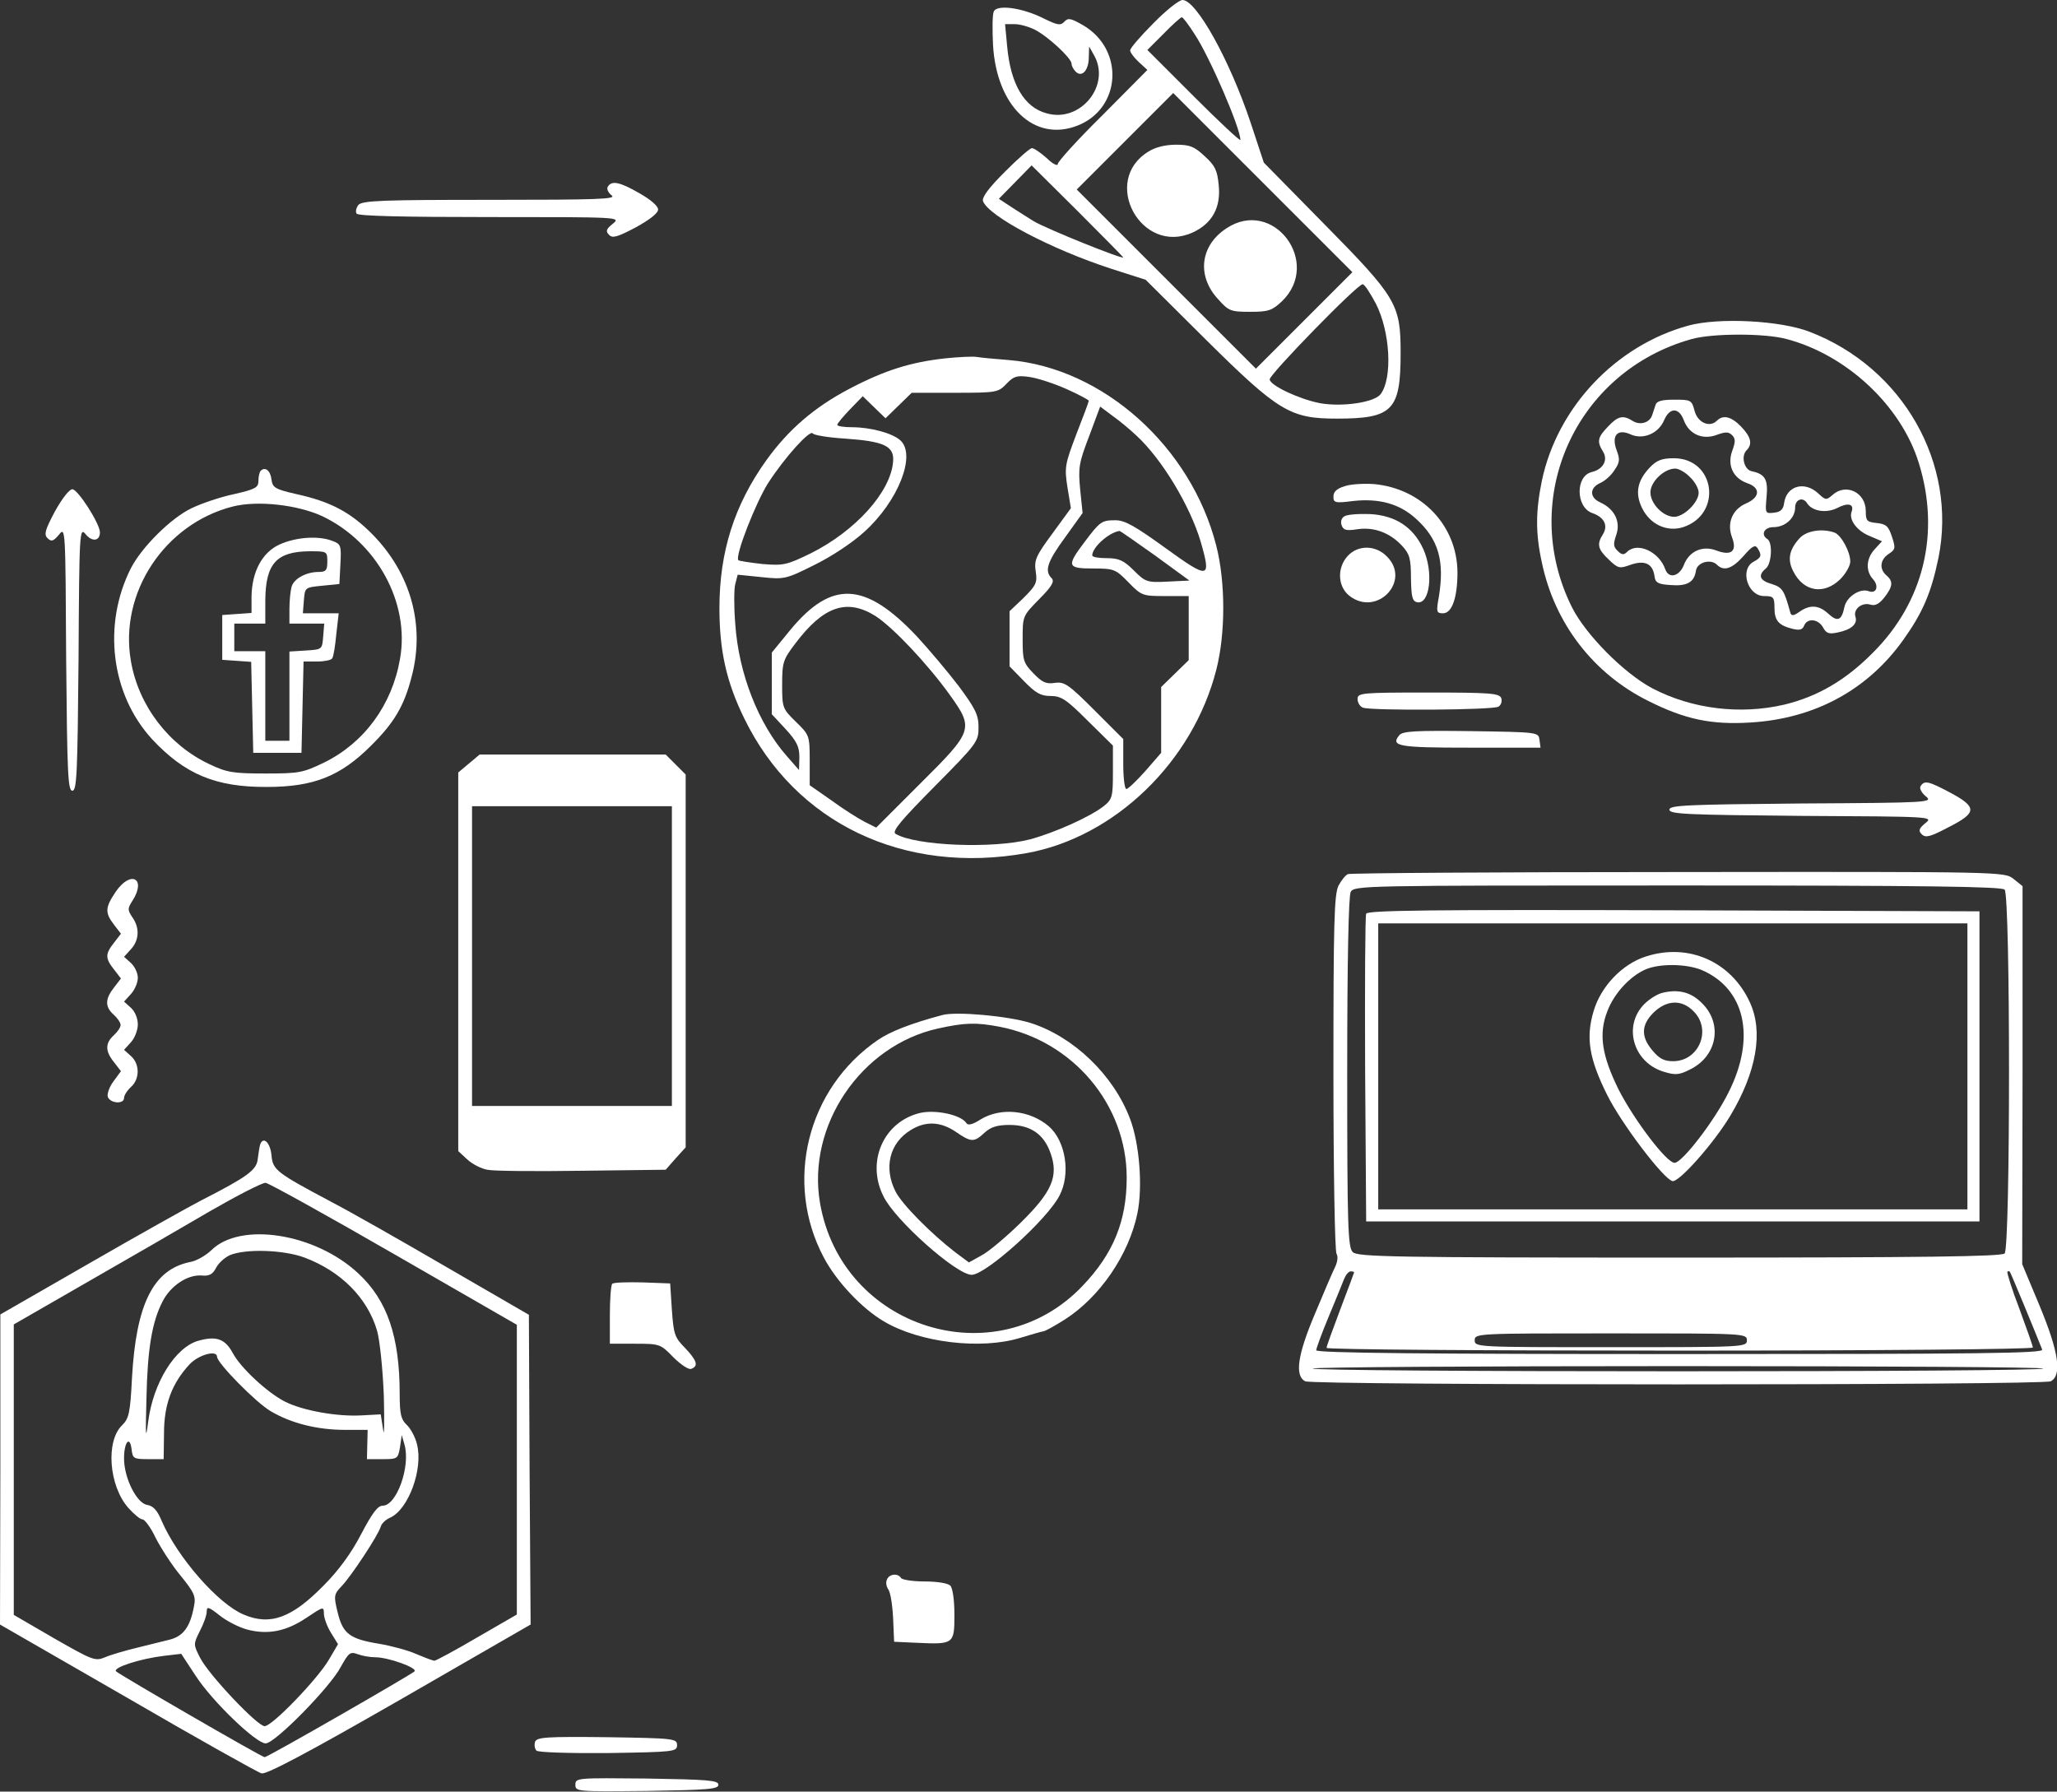 <svg width="597" height="520" viewBox="0 0 597 520" fill="none" xmlns="http://www.w3.org/2000/svg">
<rect x="0" y="0" width="597" height="520" fill="#333333" stroke="none"/>
<path d="M334.7 6.8C331 10.5 328 14 328 14.6C328 15.2 329.1 16.7 330.5 18L333 20.3L320 33.4C312.8 40.5 307 46.9 307 47.6C307 48.3 305.5 47.6 303.8 45.9C302 44.3 300.1 43 299.5 43C298.9 43 295.4 46.1 291.6 49.9C287 54.5 284.9 57.3 285.3 58.4C287 62.8 305 72.3 322.5 78L332.5 81.2L350 98.6C371.1 119.5 374.5 121.5 388 121.5C404.2 121.5 406.5 119.1 406.5 102.5C406.5 88.3 405.4 86.4 384.2 64.9L366.8 47.2L363 35.7C356.9 17.4 347.2 -1.81049e-06 343.2 -1.81049e-06C342.2 -1.81049e-06 338.4 3 334.7 6.8ZM346.7 9.9C351.1 16.5 360 37.2 360 40.6C360 41.1 353.9 35.4 346.5 28L333 14.5L337.7 9.8C340.3 7.1 342.7 5 343 5C343.3 5 345 7.2 346.7 9.9ZM378.5 93L364.5 107L338.5 81L312.5 55L326.5 41L340.5 27L366.5 53L392.5 79L378.5 93ZM326 74.7C326 75.4 303.9 66.5 300 64.2C298.6 63.3 295.8 61.6 293.7 60.2L289.9 57.7L294.7 52.8L299.4 48L312.7 61.2C320 68.5 326 74.6 326 74.7ZM399.3 88.1C403.5 96.3 404.2 109.7 400.7 114.4C398.9 116.8 389.5 118.2 383 117C376.9 115.8 368.5 111.8 368.5 110.1C368.5 108.6 394.2 82.2 395.5 82.5C396.1 82.6 397.7 85.1 399.3 88.1Z" fill="white"/>
<path d="M333.3 44C319.4 52.5 331.2 74.2 346.1 67.5C351.8 64.9 354.4 60.2 353.7 53.7C353.3 49.5 352.7 48.1 349.6 45.3C346.6 42.5 345.3 42 341.3 42C338.3 42 335.3 42.7 333.3 44Z" fill="white"/>
<path d="M355.9 66.3C348.3 71.3 347.3 80.1 353.5 86.8C356.6 90.3 357.2 90.5 362.9 90.5C368.2 90.5 369.2 90.1 372 87.5C383.8 76.2 369.5 57.2 355.9 66.3Z" fill="white"/>
<path d="M288.4 3.4C288 4.4 288 8.6 288.2 13C289.2 30.8 300.1 41.3 312.6 36.5C325.4 31.6 326.5 14.4 314.3 7.3C310.8 5.3 310 5.1 308.9 6.3C307.8 7.5 306.9 7.3 303 5.4C296.7 2.2 289.2 1.2 288.4 3.4ZM300.3 8.6C304.1 10.5 311 16.9 311 18.5C311 19.1 311.5 20.1 312.2 20.8C314 22.6 316 20.4 316 16.6L316.1 13.5L317.5 16C322.5 24.7 313.6 35.7 303.8 32.9C297.3 31.2 293.3 24.5 292.3 13.4L291.7 7H294.4C295.9 7 298.5 7.7 300.3 8.6Z" fill="white"/>
<path d="M176.4 54.2C176 54.8 176.5 55.9 177.5 56.7C179.1 57.8 173.7 58 142.3 58C111.1 58 105.1 58.2 104 59.5C103.4 60.3 103.1 61.4 103.5 62C103.9 62.7 116.8 63 142.2 63C179.9 63 180.2 63 177.9 64.9C175.9 66.5 175.7 67.1 176.8 68.2C177.8 69.2 179.2 68.8 184.5 66C188.5 63.8 191 61.9 191 60.8C191 59.8 188.8 57.9 185.6 56.1C179.9 52.8 177.5 52.3 176.4 54.2Z" fill="white"/>
<path d="M490 94.5C468.9 100.3 452 118.2 447.5 139.5C445.7 148.3 445.6 154.7 447.5 163.3C451.2 181 462.5 195.6 478.5 203.5C489.1 208.8 496.7 210.4 508 209.7C526.6 208.6 542 200.3 552.4 185.7C558.1 177.7 560.5 172 562.6 161.9C568.1 134.6 552.3 106.7 525.2 96.3C516.7 93 498.8 92.1 490 94.5ZM518.5 98.4C536 103 551.8 117.8 556.9 134.4C563.2 154.7 558.3 174.8 543.5 189.5C535.6 197.5 527.4 202.2 517.9 204.5C505.1 207.5 491.1 205.8 479.6 199.8C471.3 195.4 460.2 184.2 456.2 176.2C440.6 144.8 457.2 107.8 491 98.4C497.1 96.7 512.3 96.7 518.5 98.4Z" fill="white"/>
<path d="M480.5 117.5C480.2 118.3 479.8 119.7 479.5 120.5C478.8 122.7 476 123.5 473.9 122.2C471.1 120.4 469.6 120.7 466.7 123.8C463.7 126.9 463.4 128.1 465.2 131C466.8 133.5 465.3 136.2 462 137C457.2 138.1 457.3 147.2 462.1 148.9C465.6 150.1 466.8 152.5 465.2 155.1C463.4 157.9 463.7 159.4 466.9 162.4C469.6 165 470 165.1 473.3 163.9C477.4 162.5 479.7 163.6 480.2 167.3C480.4 169.1 481.3 169.6 484.8 169.8C489.6 170.2 491.7 169 492.2 165.7C492.5 163.2 496.5 162.1 498.3 163.9C500.3 165.9 502.7 165.1 506 161.4C508.5 158.5 509.4 158 510.1 159.1C511.4 161.2 511.2 161.8 509 163C504.8 165.2 507.2 173 512 173C514.7 173 515 173.3 515 176.4C515 180.1 516.2 181.5 520.2 182.5C522.3 183 523.1 182.8 523.6 181.6C524.5 179.3 527.7 179.6 529.1 182.1C530 183.8 530.8 184.1 533.2 183.6C537.3 182.8 539.2 181.1 538.5 179C537.8 176.8 540.4 174.7 542.9 175.5C544.2 175.9 545.4 175.3 546.9 173.4C549.4 170.2 549.5 168.7 547.5 167C545.4 165.2 545.6 162.5 548.1 160.8C550.1 159.5 550.2 159.1 549.1 155.8C548.1 152.7 547.4 152.1 544.7 151.8C541.8 151.5 541.5 151.2 541.5 148.3C541.5 142.9 535.7 140.1 531.8 143.7C530.1 145.2 529.8 145.2 527.7 143.2C523.7 139.5 518.5 141 517.8 146C517.6 147.8 516.8 148.6 514.9 148.8C512.3 149.1 512.3 149 512.7 144.3C513.2 139.2 512.3 137.6 508.5 136.8C506.2 136.4 505.2 132.4 506.9 130.7C508.7 128.9 508.2 126.8 505.3 123.8C502.5 120.9 500.1 120.3 498.3 122.1C496.2 124.2 492.7 122.7 491.8 119.2C491 116.1 490.7 116 485.9 116C482.4 116 480.8 116.4 480.5 117.5ZM488.7 122C490.2 126 494.1 127.8 498.3 126.2C500.8 125.3 501.7 125.3 502.7 126.3C503.7 127.3 503.7 128.2 502.8 130.7C501.2 134.9 502.9 138.7 507 140.2C511 141.5 510.9 144.3 506.8 146.1C502.8 147.8 501.1 151.8 502.7 156C504.2 160 502.5 161.4 498.2 159.8C494.1 158.2 490.2 160 488.7 164C487.4 167.3 484.3 168.1 483.3 165.2C481.5 160.1 475.2 157.2 472.2 160.2C471.3 161.1 470.7 161.1 469.5 159.9C468.2 158.7 468.2 157.8 469.1 155.2C470.4 151.4 468.6 147.7 464.4 145.8C461.3 144.4 461.3 141.6 464.4 140.2C465.8 139.6 467.7 137.9 468.6 136.4C470.1 134.2 470.2 133.3 469.2 130.7C467.6 126.4 469.4 124.3 473.3 126.1C476.9 127.7 481.4 125.8 483 121.9C484.6 118.2 487.3 118.2 488.7 122ZM524.5 146.1C526 148.4 530 149 533.1 147.5C536.3 145.8 538.2 146.2 537.4 148.5C536.5 150.8 538.9 154.1 542.7 155.6L546.2 157.1L544.1 159.4C541.6 162.1 541.4 165.7 543.6 168.1C545.4 170.1 544.6 172.4 542.4 171.6C539.9 170.6 535.9 173.2 535.3 176.2C534.5 180.1 533.3 180.6 530.6 178.1C527.9 175.6 525.3 175.4 522.2 177.6C520.5 178.8 519.9 178.8 519.6 177.8C517.8 171.2 517.3 170.5 514.2 169.5C510.7 168.5 510.1 167 512.5 165C514.2 163.6 514.5 157.5 513 156.5C510.9 155.2 512 153 514.7 153C518.1 153 521 150.4 521 147.3C521 144.9 523.3 144.1 524.5 146.1Z" fill="white"/>
<path d="M478.8 135.7C475.2 139.5 474.5 143.1 476.5 147.3C478.8 152.2 483.8 154.5 488.5 153C500 149.2 497.8 133 485.8 133C482.3 133 480.8 133.6 478.8 135.7ZM490.5 138.5C491.9 139.8 493 141.8 493 143C493 145.8 488.7 150 485.9 150C482.7 150 479 146.2 479 142.9C479 139.8 483 136 486.2 136C487.2 136 489.2 137.1 490.5 138.5Z" fill="white"/>
<path d="M522.3 156.2C519.2 159.6 518.7 162.5 520.5 165.9C523.5 171.8 529.4 172.7 534.1 168.1C535.7 166.5 537 164.2 537 163C537 160.1 534.4 155.4 532.5 154.6C528.9 153.3 524.3 154 522.3 156.2Z" fill="white"/>
<path d="M274.4 104C264.4 105.1 256.9 107.4 246.6 112.8C236.3 118.2 228.8 124.7 222.4 133.6C213.1 146.6 208.8 160.2 208.8 176.5C208.8 188.8 210.8 197.9 216 208.5C230.8 238.9 262.3 254 298 247.6C323.5 243 346.2 221.1 353 194.4C355.7 183.9 355.7 169 353 158.4C345.7 129.7 320.2 106.8 292.8 104.5C288.8 104.2 284.6 103.8 283.5 103.6C282.4 103.4 278.3 103.6 274.4 104ZM309.5 112.9C313.1 114.5 316 116.1 316 116.3C316 116.6 314.4 120.9 312.4 126C309.1 134.7 308.9 135.6 309.8 141.4L310.8 147.5L305.4 154.9C300.6 161.4 300.1 162.6 300.6 165.9C301.1 169.1 300.7 169.9 297.1 173.5L293 177.4V185.4V193.4L297.2 197.7C300.6 201.2 302.1 202 304.9 202C308 202 309.5 203 315.7 209.2L323 216.4V224.2C323 231.3 322.8 232 320.3 234C316.3 237.1 306.3 241.6 299 243.6C288.2 246.4 265.7 245.5 259.9 242C258.8 241.3 261.5 238.1 271.3 228.2C283.6 215.8 284 215.2 284 211.1C284 207.5 283.1 205.7 278.3 199.2C275.1 195 269.6 188.5 266.1 184.7C251.1 168.8 241.4 168.3 229.4 182.8L224 189.4V198.3V207.3L228 211.6C231.2 215.1 232 216.7 232 219.7L231.9 223.5L228.4 219.5C220.1 210.1 214.4 195.5 213.4 181.2C213 176.3 213 171 213.4 169.5L214.1 166.8L221 167.5C227.6 168.2 228.1 168.1 236.3 164C241.2 161.6 247.3 157.6 250.8 154.4C260.7 145.5 266 132 261.3 127.8C259 125.7 252.6 124 247.3 124C244.9 124 243 123.7 243 123.3C243 122.9 244.7 120.9 246.7 118.8L250.4 115L253.7 118.2L257 121.4L260.8 117.7L264.6 114H277.1C289.3 114 289.7 113.9 292.1 111.4C294.2 109.2 295.1 108.9 298.7 109.4C301 109.7 305.9 111.3 309.5 112.9ZM329.8 126.4C337.2 133.2 345.4 146.8 348.5 157.3C351.6 168.1 350.9 168.2 338.3 159.1C329.6 152.8 326.5 151 323.8 151C319.7 151 319.3 151.3 314.7 157.4C309.5 164.3 309.7 165 317.3 165C323.3 165 323.8 165.2 327.5 169C331.3 172.9 331.6 173 338.2 173H345V182.3V191.6L341 195.5L337 199.4V209V218.5L332.4 223.8C329.9 226.6 327.4 229 326.9 229C326.4 229 326 225.7 326 221.7V214.5L317.6 206.1C310.1 198.6 308.9 197.8 306.1 198.2C303.6 198.6 302.4 198 299.9 195.4C297 192.4 296.8 191.6 296.8 185.5C296.8 178.8 296.8 178.8 301.6 173.9C305.4 170.1 306.1 168.7 305.2 167.8C303.1 165.7 303.9 163.1 309.1 156L314.2 148.9L313.5 142.1C312.9 135.8 313.1 134.4 316.1 126.6L319.3 118L322.9 120.7C324.9 122.1 328 124.7 329.8 126.4ZM245.3 127.3C256.7 128.1 259.6 129.5 259.2 134C258.5 142.8 248.3 154.1 235.3 160.6C228.3 164 227.4 164.2 221.3 163.7C217.7 163.3 214.5 162.8 214.3 162.6C213.2 161.5 219.4 145.7 223 140.1C227.8 132.7 235.1 124.6 235.9 125.8C236.2 126.3 240.4 127 245.3 127.3ZM335.2 161.2L345.2 168.5L339 168.8C333 169.1 332.5 169 329.1 165.6C326.1 162.6 324.7 162 321.2 162C318.9 162 317 161.7 317 161.2C317 158.9 321.7 154.6 324.9 154.1C325 154 329.7 157.3 335.2 161.2ZM254.1 178.8C259.2 182.1 269.2 192.7 275.6 201.6C282.7 211.5 282.5 212.1 267.1 227.4L254.3 240.2L250.9 238.5C249 237.5 244.7 234.8 241.3 232.3L235 227.9V220.7C235 213.5 234.9 213.3 231 209.5C227.1 205.7 227 205.4 227 198.7C227 192.2 227.3 191.4 230.8 186.8C239 175.9 245.8 173.6 254.1 178.8Z" fill="white"/>
<path d="M75.7 136.6C75.3 137 75 138.3 75 139.6C75 141.5 74.1 142 68 143.4C64.1 144.2 58.5 146.1 55.6 147.5C49.7 150.3 41.2 158.7 38 164.9C29.7 181.3 32.2 201.5 44.1 214.5C53.6 224.7 62.6 228.5 77.5 228.4C91 228.4 98.8 225.3 107.6 216.5C114.4 209.8 117.3 204.9 119.5 196.3C123.4 181.4 119.2 166.4 108.1 155.1C101.8 148.7 96 145.6 86 143.4C79.8 142 79.1 141.5 78.8 139.2C78.5 136.6 77 135.4 75.7 136.6ZM93.5 149.8C109.3 157.3 119 174.9 116.1 191.2C113.8 204.6 105.7 215.6 94.1 221.3C87.9 224.3 86.8 224.5 77 224.5C67.7 224.5 65.8 224.2 60.8 221.8C49 216.3 40.2 204.8 38 191.9C34.5 172.1 47.8 152 67.6 147C74.8 145.2 86.3 146.5 93.5 149.8Z" fill="white"/>
<path d="M81.2 158C76.1 160.3 73.1 165.9 73 173.2V177.9L68.8 178.2L64.5 178.5V185V191.5L68.7 191.8L72.9 192.1L73.2 205.3L73.5 218.5H80.5H87.5L87.8 205.2L88.1 192H92C94.1 192 96.1 191.6 96.4 191.1C96.8 190.6 97.3 187.4 97.6 184.1L98.3 178H93.1H87.9L88.2 174.2C88.5 170.5 88.5 170.5 93.5 170L98.5 169.5L98.8 163.7C99.1 158.3 98.9 157.9 96.5 157C92.4 155.4 85.9 155.9 81.2 158ZM95 163C95 165.5 94.6 166 92.5 166C88.8 166 85.2 168 84.6 170.4C84.3 171.5 84 174.4 84 176.7V181H89.1H94.1L93.8 184.7C93.5 188.5 93.5 188.5 88.8 188.8L84 189.1V202.1V215H80.5H77V202V189H72.5H68V185V181H72.5H77V174.2C77.1 163.6 80.2 160.1 89.8 160C94.9 160 95 160 95 163Z" fill="white"/>
<path d="M390.3 141.1C388 141.8 387 142.7 387 144.1C387 145.9 387.4 146.1 392.8 145.4C400.3 144.6 406.2 146.2 411 150.6C417.5 156.5 419.3 162.8 417.6 173.2C416.8 177.6 416.9 178 418.8 178C421.4 178 423 173.5 423 166.1C422.9 152.6 412.7 141.8 398.8 140.5C395.9 140.3 392 140.5 390.3 141.1Z" fill="white"/>
<path d="M15.9 148.5C13.1 153.8 12.7 155.1 13.8 156.2C14.9 157.3 15.5 157.1 17.1 155.2C19 152.8 19 153.2 19.2 191.2C19.5 224.5 19.7 229.5 21 229.5C22.3 229.5 22.5 224.5 22.8 191.2C23 153.8 23.1 152.9 24.9 155.1C26.7 157.3 29 157.1 29 154.5C29 152 22.6 142 21 142C20.1 142 18 144.7 15.9 148.5Z" fill="white"/>
<path d="M390.1 149.9C389.3 150.4 389 151.5 389.4 152.5C389.9 153.9 390.8 154.1 394 153.6C398.8 152.9 403.4 154.6 407 158.5C409.1 160.8 409.5 162.1 409.5 167.8C409.6 173.3 409.9 174.5 411.3 174.8C415 175.5 416.1 166.1 413.1 159.4C410.2 153 405 149.6 397.6 149.2C394.3 149.1 390.9 149.3 390.1 149.9Z" fill="white"/>
<path d="M391.2 161.3C388 164.7 388.2 170.2 391.6 172.9C399.6 179.2 409.7 168.6 402.5 161.5C399.3 158.2 394.2 158.1 391.2 161.3Z" fill="white"/>
<path d="M394 202.9C394 203.9 394.7 205.1 395.6 205.4C398.1 206.3 433.3 206.1 434.9 205.1C435.7 204.6 436 203.5 435.7 202.6C435.1 201.2 432.4 201 414.5 201C395.1 201 394 201.1 394 202.9Z" fill="white"/>
<path d="M406.1 213.4C403.5 216.6 405.9 217 426.6 217H447.1L446.8 214.7C446.5 212.5 446.4 212.5 426.9 212.2C410.6 212 407.1 212.2 406.1 213.4Z" fill="white"/>
<path d="M136.1 221.6L133 224.2V279.1V334.1L135.6 336.5C137.1 337.9 139.7 339.2 141.4 339.5C143.1 339.9 155.5 340 168.8 339.8L193.2 339.5L196.1 336.2L199 333V278.9V224.8L196.1 221.9L193.2 219H166.2H139.2L136.1 221.6ZM195 277.5V321H166H137V277.5V234H166H195V277.5Z" fill="white"/>
<path d="M557.4 228.2C557 228.8 557.7 230.1 558.9 231.1C561.1 232.9 560.2 233 522.8 233.2C489.5 233.5 484.5 233.7 484.5 235C484.5 236.3 489.5 236.5 522.8 236.8C560.8 237 561.2 237 558.8 238.9C556.9 240.5 556.7 241.1 557.8 242.2C558.9 243.2 560.2 242.9 565.5 240.1C573.8 235.9 573.9 234.3 566.1 230.1C559.7 226.7 558.5 226.4 557.4 228.2Z" fill="white"/>
<path d="M391.2 253.7C390.5 254 389.3 255.5 388.5 257C387.2 259.5 387 267.9 387 311.2C387 339.4 387.4 363.1 387.9 363.9C388.4 364.7 388.2 366.3 387.4 367.9C386.7 369.3 384.1 375.4 381.6 381.4C376.6 393.2 375.7 399.3 378.8 400.9C381.1 402.1 592.9 402.1 595.2 400.9C598.5 399.1 597.5 392.4 592 379.1L586.9 366.9L587 312V257.2L584.4 255.1C581.7 253 581.6 253 487.1 253.1C435.1 253.1 391.9 253.4 391.2 253.7ZM581.8 258.2C583.5 259.9 583.5 362.1 581.8 363.8C580.9 364.7 558.5 365 487.4 365C404 365 394 364.8 392.6 363.4C391.2 362 391 355.9 391 311.4C391 278.5 391.4 260.2 392 258.9C393 257 395.2 257 486.8 257C558.4 257 580.9 257.3 581.8 258.2ZM393 369.3C393 369.4 391.2 374.2 389 380C386.8 385.8 385 390.8 385 391.2C385 391.7 431.1 392 487.5 392C544.4 392 590 391.6 590 391.1C590 390.7 588.2 385.6 586.1 379.9C583.9 374.2 582.4 369.3 582.6 369.1C582.8 368.9 583.1 368.9 583.3 369.1C583.6 369.4 591.1 387.6 592.7 391.7C593.1 392.8 575.3 393 487.6 393C414.1 393 382 392.7 382 391.9C382 391.4 383.6 387 385.6 382.2C387.6 377.4 389.6 372.5 390.1 371.2C390.6 370 391.4 369 392 369C392.5 369 393 369.1 393 369.3ZM507 389C507 391 506.3 391 467.5 391C428.7 391 428 391 428 389C428 387 428.7 387 467.5 387C506.3 387 507 387 507 389ZM593 397.2C593 397.7 545.3 398 487 398C428.7 398 381 397.7 381 397.2C381 396.8 428.7 396.5 487 396.5C545.3 396.5 593 396.8 593 397.2Z" fill="white"/>
<path d="M396.5 265.2C396.2 265.9 396.1 286.3 396.2 310.5L396.5 354.5H485.5H574.5V309.5V264.5L485.7 264.2C415.2 264 396.8 264.2 396.5 265.2ZM571 309.5V351H485.5H400V309.5V268H485.5H571V309.5Z" fill="white"/>
<path d="M477.7 277.6C470.8 279.8 464.6 286.3 462.5 293.5C460.2 301.2 461.2 307.3 466.5 317.9C470.7 326.3 482.8 342.2 485.4 342.8C487.3 343.2 497.5 331.7 502.2 323.8C509.8 311.1 511.8 299.5 507.9 291C502.5 279.1 490.1 273.6 477.7 277.6ZM493.8 281.5C506.5 286.9 509.7 301.1 501.7 317C497.6 325.3 488.2 337.5 486 337.5C483.7 337.5 474.3 325.1 469.8 316.3C464.9 306.4 463.9 300.1 466.5 293.5C468.4 288.4 473 283.4 477.5 281.4C481.6 279.6 489.3 279.7 493.8 281.5Z" fill="white"/>
<path d="M482.3 288.2C480.6 288.7 478 290.4 476.6 292.1C471.1 298.6 474.4 308.6 483 311.1C486.3 312.1 487.4 312 490.7 310.3C498.4 306.4 500 297.1 494 291.2C490.8 287.9 487 287 482.3 288.2ZM491.5 293.5C496.9 298.8 493.1 308 485.6 308C483 308 481.6 307.3 479.6 304.9C476.2 300.9 476.3 297.5 479.9 293.9C483.7 290.2 488.1 290 491.5 293.5Z" fill="white"/>
<path d="M33.6 258.8C30.5 263.4 30.4 264.9 33.1 268.4L35.1 271L33.1 273.6C30.5 276.9 30.5 278.1 33.1 281.4L35.1 284L33.1 286.6C30.5 289.9 30.4 292.2 33 294.5C34.1 295.5 35 296.8 35 297.5C35 298.2 34.1 299.5 33 300.5C30.5 302.8 30.5 305.1 33.1 308.3L35.1 310.9L32.9 313.9C31.7 315.5 31 317.6 31.3 318.4C32.1 320.3 36 320.5 36 318.7C36 317.9 36.9 316.5 38 315.5C40.6 313.2 40.6 308.8 38 306.5L36 304.7L38 302.5C39.1 301.3 40 299 40 297.3C40 295.6 39.2 293.6 38 292.5L36 290.7L38 288.5C39.1 287.3 40 285.2 40 283.8C40 282.4 39.1 280.5 38 279.5L36 277.7L38 275.5C40.4 272.9 40.6 269.3 38.4 266.2C37 264.1 37 263.7 38.4 261.5C42.6 255 38 252.4 33.6 258.8Z" fill="white"/>
<path d="M273.5 294.6C264.5 297 258.3 299.4 254.7 301.9C234.2 316 227.5 343.2 239.1 365C242.8 372 250.2 379.8 256.5 383.5C266.9 389.7 284.7 391.8 296.1 388.3C299.1 387.4 302.1 386.5 302.8 386.4C303.5 386.3 306.3 384.7 309 383C319.2 376.5 327.6 364.2 330.1 352.2C331.7 344.5 330.7 331.9 328 324.8C323.2 312 311.6 300.9 299.1 296.9C292.7 294.9 277.6 293.5 273.5 294.6ZM290.1 298C311.4 302.1 327 320.6 327 341.8C327 354.4 323.1 363.9 314.2 373.2C289 399.7 244.3 385.6 238 349.2C234.1 326.7 249.9 303.4 272.3 298.5C280 296.8 283.3 296.7 290.1 298Z" fill="white"/>
<path d="M267.1 323C256.5 325.5 251.3 337.1 256.4 347.2C259.7 354.1 277.6 370 282 370C286.1 370 303.9 354 307.5 347C310.8 340.7 309.3 331.2 304.4 326.9C298.9 322.2 290.5 321.3 284.6 324.9C282.3 326.4 280.9 326.7 280.5 326C279 323.6 271.7 322 267.1 323ZM277.4 328.5C281.9 331.6 282.7 331.6 285.8 328.7C287.6 327.1 289.4 326.5 293 326.5C299.1 326.5 303 329.2 304.9 334.7C307.3 341.4 305.3 346 296.1 355C291.9 359.1 286.8 363.4 284.8 364.4L281.2 366.4L277.3 363.5C270.4 358.2 261.8 349.6 259.9 345.8C256.4 338.9 258.2 331.7 264.3 328C268.6 325.3 273 325.5 277.4 328.5Z" fill="white"/>
<path d="M75.5 332.2C75.3 332.9 75 334.8 74.8 336.4C74.5 339.6 71.7 341.6 58.4 348.4C55.1 350.1 40.6 358.2 26.2 366.5L0.1 381.5V426.5L0 471.5L37 492.8C57.3 504.6 74.8 514.4 75.9 514.7C77.3 515.1 89.7 508.5 116 493.4L154 471.5L153.7 426.5L153.5 381.6L129.5 367.7C116.3 360 101.3 351.5 96.1 348.8C80.3 340.4 79.2 339.6 78.8 335.4C78.5 331.7 76.4 329.6 75.5 332.2ZM114.4 364L150 384.5V426.6V468.6L138.4 475.3C132.1 479 126.5 482 126.1 482C125.6 482 123.3 481.1 120.9 480.1C118.5 479 113.6 477.7 110.1 477.1C101.5 475.7 99.5 474.2 98 468C96.8 463.1 96.9 462.7 99.3 460.2C102.1 457.2 109.7 445.7 110.5 443.1C110.7 442.2 112 441 113.2 440.5C118.6 438.1 122.9 426.2 121 419.1C120.5 417 119.1 414.5 118 413.5C116.4 412 116 410.4 116 404.6C116 387.9 112.4 377.4 104 369.6C91.5 357.9 69.7 354.5 61.3 362.9C59.7 364.4 57 366 55.1 366.3C44.5 368.5 39.5 378.4 38.3 400C37.8 410.1 37.4 411.7 35.5 413.6C30.6 418.2 31.6 431.2 37.2 437.6C38.9 439.5 40.7 441 41.4 441C42 441 43.8 443.4 45.2 446.4C46.7 449.3 49.9 454.3 52.4 457.3C56.4 462.2 56.9 463.4 56.3 466.2C55.2 472.2 53.2 474.9 49.2 475.9C47.2 476.4 42.8 477.5 39.5 478.3C36.2 479.1 32.1 480.3 30.5 481C27.6 482.2 26.9 481.9 15.7 475.5L4 468.7V426.6V384.4L25.2 372.2C36.9 365.5 53 356.2 61 351.5C69 346.9 76.2 343.2 77.1 343.3C78 343.4 94.8 352.7 114.4 364ZM88.4 365C99 369 106.6 376.7 109.4 386.1C110.2 388.7 111.1 397.3 111.4 405.2C111.6 413.1 111.5 417.5 111.2 415L110.5 410.5L104.9 410.8C97.8 411.2 87.8 409.4 82.7 406.8C77.6 404.2 69.8 397 67.5 392.6C65.3 388.6 62.8 387.7 57.7 389.1C50.9 390.9 44.4 401.4 43 412.7C42.3 418.2 42.2 417 42.5 406C42.8 391.5 44.1 383.7 47.2 377.7C49.5 373.2 54.4 369.9 58.5 370.2C60.7 370.4 61.7 369.9 62.7 368C63.4 366.6 65.2 365 66.7 364.3C71.2 362.4 82.2 362.7 88.4 365ZM63 393.8C63 395.6 74.4 407.2 78.6 409.6C84.5 413.1 92.1 415 100.1 415H106.7L106.6 419.2L106.5 423.5H111C115.4 423.5 115.5 423.4 116.1 420L116.6 416.5L117.4 419.3C119.2 425.6 115.1 437 111.1 437C109.6 437 108 439.2 104.8 445.3C102 450.7 98.3 455.8 93.9 460.2C84.7 469.6 78.4 471.9 70.7 468.6C63.3 465.5 51.6 452.1 47 441.6C45.7 438.4 44.5 437.1 42.8 436.8C39.7 436.4 36 429 36 423.3C36 418.5 37.7 416.5 38.2 420.7C38.5 423.3 38.8 423.5 43 423.5H47.5L47.6 416C47.6 407.6 49.9 401.5 55 396C57.6 393.2 63 391.7 63 393.8ZM71.9 473C77.8 474.5 83.1 473.5 89 469.5C93.8 466.3 94 466.2 94 468.3C94 469.5 94.9 472 96 473.8L98.1 477.2L95.4 481.8C92 487.5 79 501 76.8 501C74.7 501 60.6 486.1 58.1 481.2C56.1 477.3 56.1 477.2 58 473.4C59.1 471.3 60 468.8 60 467.7C60 466.2 60.5 466.3 63.8 468.9C65.8 470.5 69.5 472.4 71.9 473ZM108.9 481C112.7 481 121.3 484.1 120.3 485.1C119.1 486.2 77.7 510 76.8 510C76 510 34.9 486.2 33.7 485.1C32.6 484 40.8 481.4 47.5 480.6L52.6 480L56.8 486.4C61.6 493.8 74.3 506 77.1 506C79.8 506 95.9 489.6 98.9 483.8C101.2 479.7 101.6 479.3 103.8 480.1C105.1 480.6 107.4 481 108.9 481Z" fill="white"/>
<path d="M177.7 372.6C177.3 373 177 377.1 177 381.7V390H184.3C191.5 390 191.7 390.1 195.4 393.9C197.6 396.1 199.9 397.6 200.6 397.3C202.8 396.5 202.3 394.9 198.8 391.2C195.8 388.2 195.5 387.2 195 380.2L194.5 372.5L186.5 372.2C182 372.1 178.1 372.2 177.7 372.6Z" fill="white"/>
<path d="M257.4 458.5C257 459.3 257.3 460.6 257.8 461.3C258.4 462 259 465.7 259.2 469.5L259.5 476.5L266 476.8C276.8 477.3 277 477.2 277 468.7C277 464.4 276.5 460.9 275.8 460.2C275.1 459.5 271.9 459 268.4 459C264.9 459 261.8 458.5 261.5 458C260.6 456.5 258 456.8 257.4 458.5Z" fill="white"/>
<path d="M155.3 505.5C155 506.4 155.2 507.6 155.7 508.1C156.2 508.6 164.9 508.9 176.6 508.8C195.7 508.5 196.5 508.4 196.5 506.5C196.5 504.6 195.7 504.5 176.2 504.2C158.5 504 155.9 504.2 155.3 505.5Z" fill="white"/>
<path d="M167 518C167 520 167.4 520 187.8 519.8C205.4 519.5 208.5 519.3 208.5 518C208.5 516.7 205.4 516.5 187.8 516.2C167.4 516 167 516 167 518Z" fill="white"/>
</svg>
